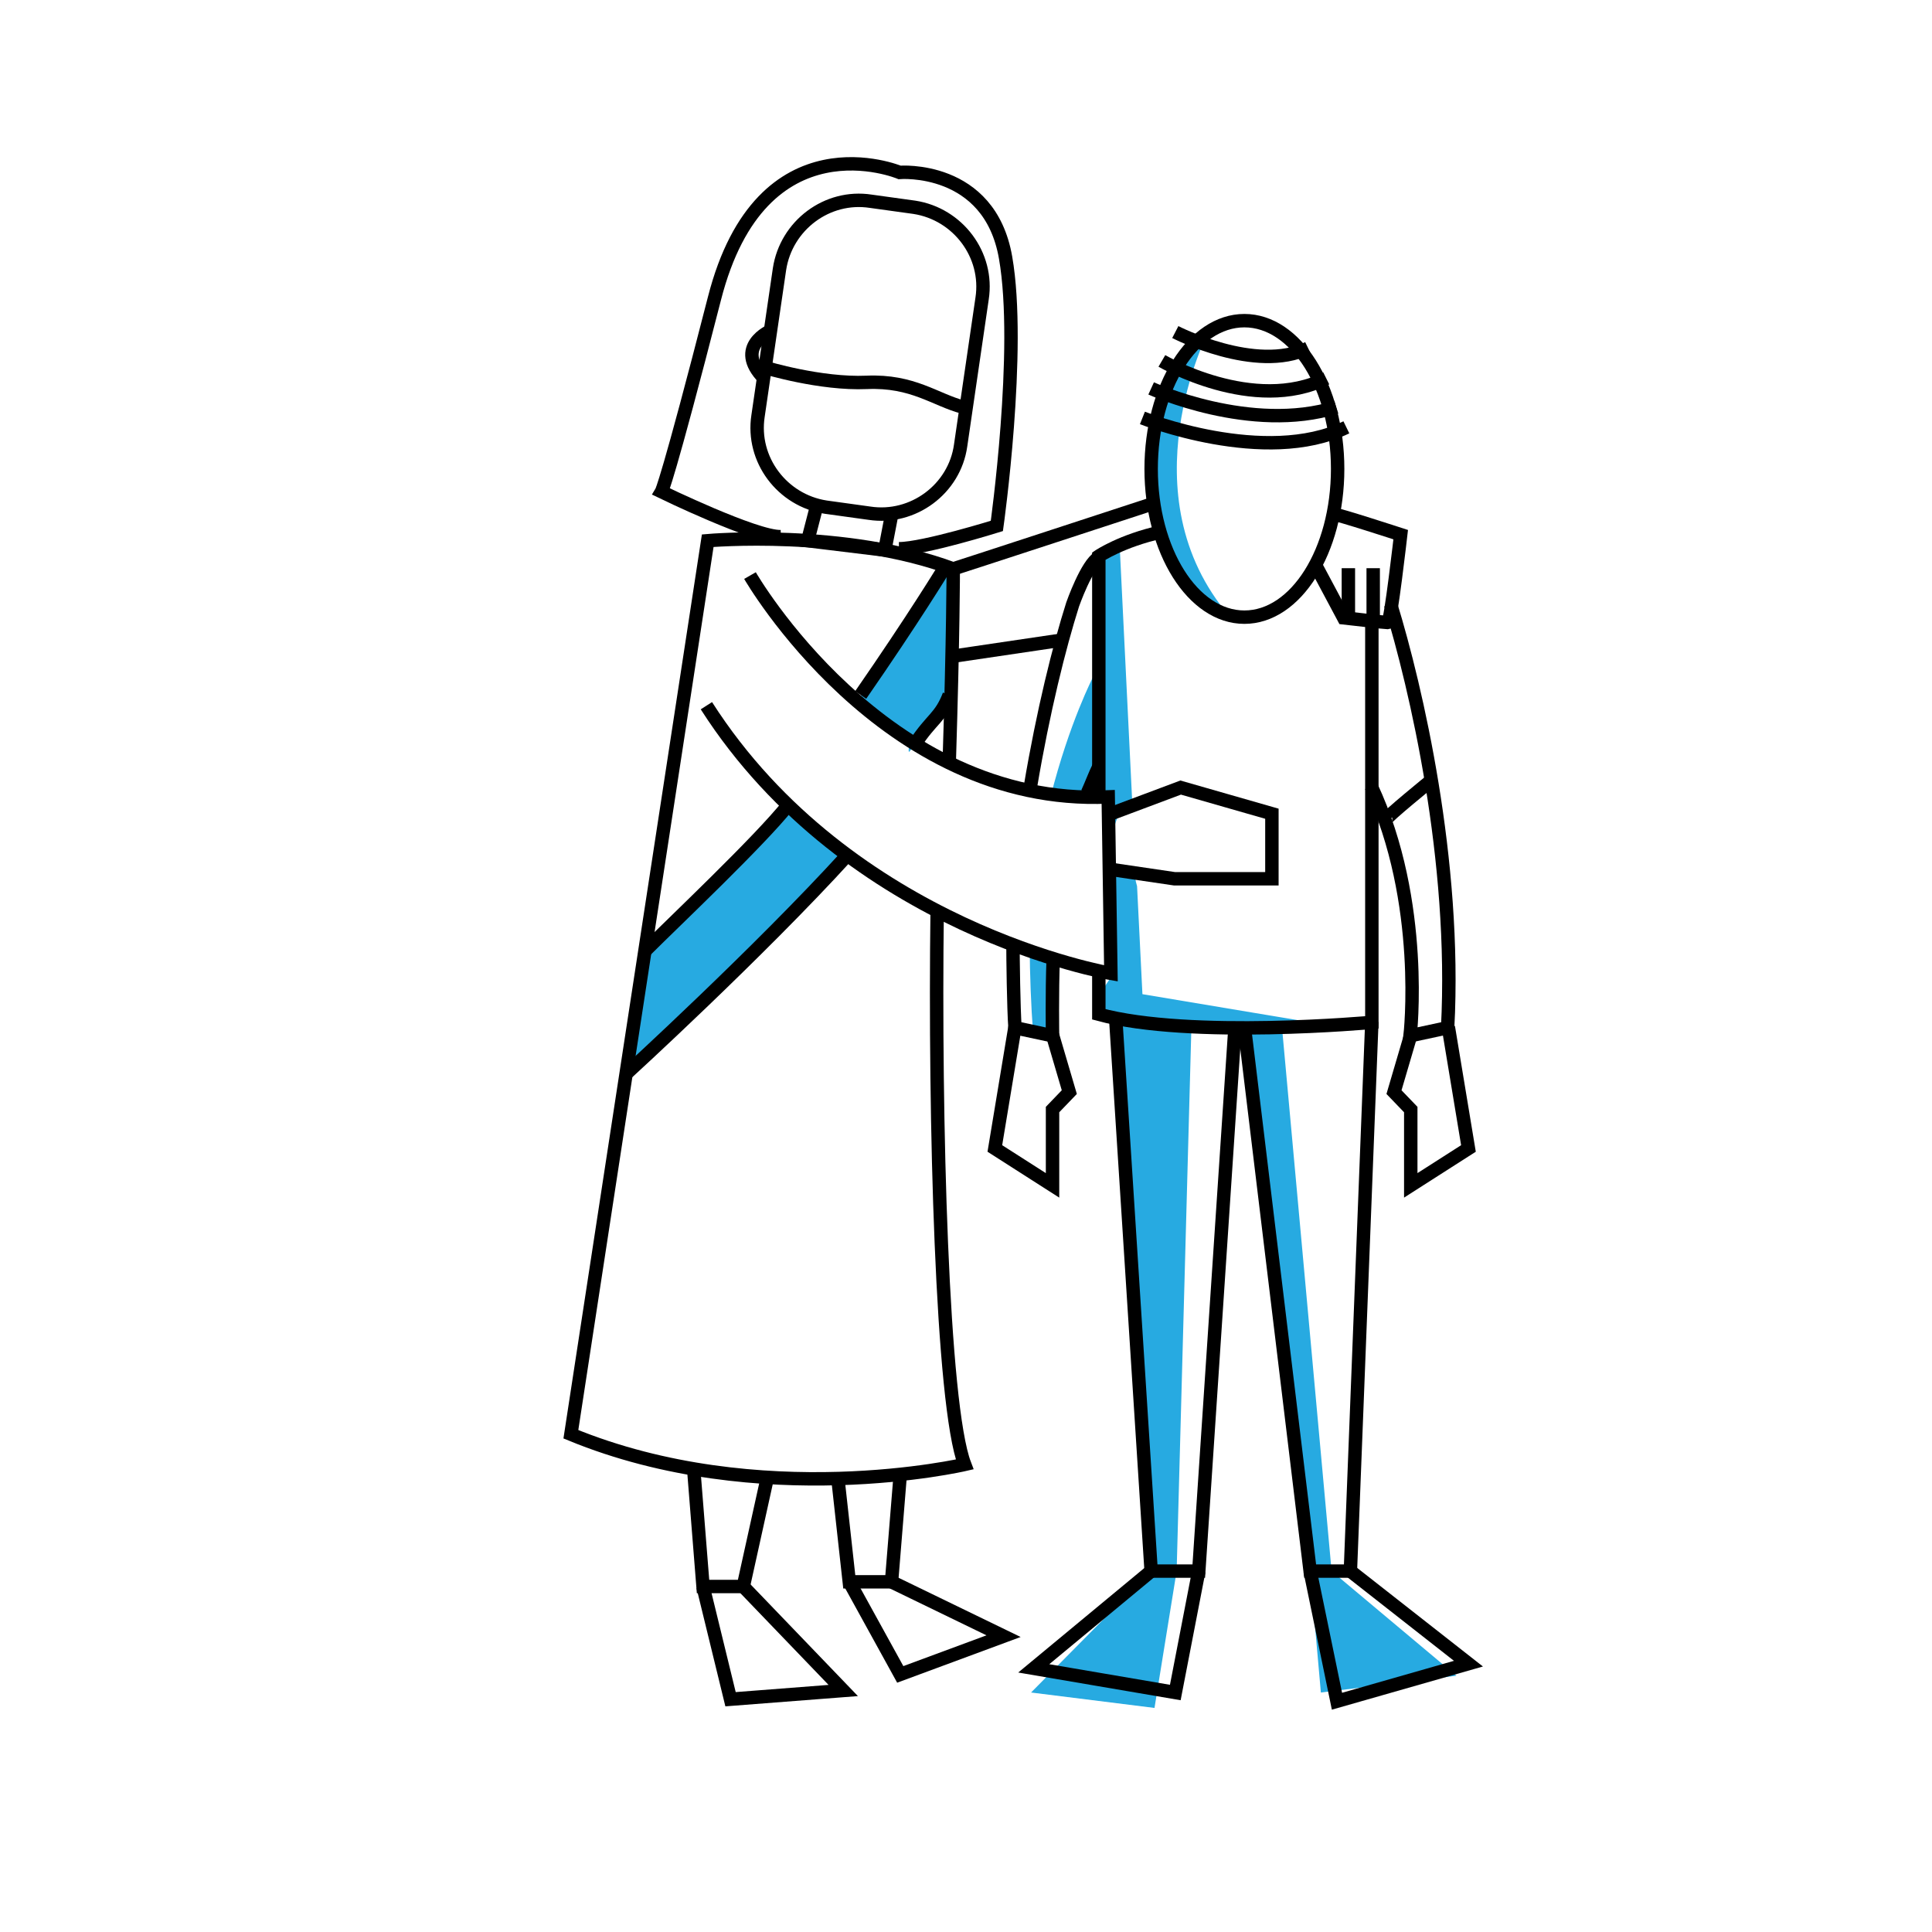 <?xml version="1.0" encoding="utf-8"?>
<!-- Generator: Adobe Illustrator 21.0.0, SVG Export Plug-In . SVG Version: 6.00 Build 0)  -->
<!DOCTYPE svg PUBLIC "-//W3C//DTD SVG 1.0//EN" "http://www.w3.org/TR/2001/REC-SVG-20010904/DTD/svg10.dtd">
<svg version="1.0" xmlns="http://www.w3.org/2000/svg" xmlns:xlink="http://www.w3.org/1999/xlink" x="0px" y="0px" width="288px"
	 height="288px" viewBox="0 0 288 288" enable-background="new 0 0 288 288" xml:space="preserve">
<g id="Color">
	<path fill="#27AAE1" d="M126.3,127.5c-0.8,0.5-3-2.3-3.1-2.4c-3.4-2.9-3.4-2.9-5.6-4.6c-0.1-0.1,0-0.3-0.1-0.4
		c-4.9,5.7-15.8,16.9-21.3,21.7l-2.8,18.4L126.3,127.5C126.4,127.6,126.5,127.7,126.3,127.5C126.1,127.3,126.2,127.4,126.3,127.5z"
		/>
	<path fill="#27AAE1" d="M140.7,84.8c0,0-3.1,5.8-12.4,18.8c2.1,3.7,5,7.5,7.2,6.1c0.3,0.4-0.2,2,0,2.4l6.1-7.1l0.6-20.1H140.7z"/>
	<path fill="#27AAE1" d="M180.1,49.5c0,0-12.4,24.2,3.2,42.4c0,0-12.7-6.8-11.7-23.2S180.1,49.5,180.1,49.5z"/>
	<path fill="#27AAE1" d="M160.2,118.8c0.3,0,0.5,0.1,0.8,0.1c0.8-1.9,1.7-3.5,2.8-4.7l-0.8-13.4c0,0-3.6,6.9-6.4,18
		C157.7,118.7,159,118.7,160.2,118.8z"/>
	<path fill="#27AAE1" d="M156.9,146c-0.6,0.2-0.8-3.4-1.7-3.8c-0.4-0.2-1.4-0.4-1.7-0.6c0,2.7,0.2,9.1,0.5,12l2.8,0.6
		C156.9,154.3,156.8,150.9,156.9,146z"/>
	<path fill="#27AAE1" d="M165.9,118.6l-0.1,6.4c0.5-4,1.9-4.8,3-5l-1.9-38.8l-4,1.7l0.8,35.3L165.9,118.6z"/>
	<path fill="#27AAE1" d="M170.3,148.2l-0.8-16.1c-0.6-2,0-2-0.9-2.1c-0.4-0.1-2.3-1.3-2.6-1.5v16.6l-2.1,3.1v2.8l2.5,0.6l5.3,82.5
		l-18,18.2l18.4,2.3l3.3-20.4l2.2-81.1l20.2-0.3L170.3,148.2z"/>
	<polygon fill="#27AAE1" points="191.1,153.1 198.5,234.2 217.1,249.8 196.9,252.3 195.3,234.2 185.5,153.1 	"/>
</g>
<g id="Lines">
	<path fill="none" stroke="#000000" stroke-width="2" stroke-miterlimit="10" d="M129.6,76.5l-6.5-0.9c-6.5-1-11.1-7.1-10.1-13.6
		l3.2-21.9c1-6.5,7.1-11.1,13.6-10.1l6.5,0.9c6.5,1,11.1,7.1,10.1,13.6l-3.2,21.9C142.3,72.9,136.1,77.5,129.6,76.5z"/>
	<path fill="none" stroke="#000000" stroke-width="2" stroke-miterlimit="10" d="M114.1,54.8c0,0,8.2,2.5,15.1,2.2
		c6.9-0.3,10.2,2.6,14.4,3.7"/>
	<path fill="none" stroke="#000000" stroke-width="2" stroke-miterlimit="10" d="M114.9,49.3c0,0-5.6,2.4-1,7.1"/>
	<path fill="none" stroke="#000000" stroke-width="2" stroke-miterlimit="10" d="M116.4,80c-3.8,0.1-17.8-6.7-17.8-6.7
		s0.9-1.5,7.9-28.8c7-27.4,27.6-18.8,27.6-18.8s13.4-1.1,15.8,12.7c2.4,13.7-1.3,40-1.3,40s-10.9,3.4-14.6,3.4"/>
	<polyline fill="none" stroke="#000000" stroke-width="2" stroke-miterlimit="10" points="121.8,75.2 120.4,80.6 131.9,82 
		132.9,76.8 	"/>
	<path fill="none" stroke="#000000" stroke-width="2" stroke-miterlimit="10" d="M139.7,135.8c-0.4,31,0.7,73.6,4.1,82.5
		c0,0-30.5,7.1-58.7-4.5l20.4-133.2c0,0,20.4-1.8,36.6,4.2c0,0,0,9.8-0.6,28.9"/>
	<path fill="none" stroke="#000000" stroke-width="2" stroke-miterlimit="10" d="M111.8,85.8c0,0,19.8,34.5,53.4,33l0.4,26.3
		c0,0-39-6.6-60.3-39.9"/>
	<polyline fill="none" stroke="#000000" stroke-width="2" stroke-miterlimit="10" points="165.6,121.3 176,117.4 189.6,121.3 
		189.6,131 175.1,131 165.6,129.6 	"/>
	<path fill="none" stroke="#000000" stroke-width="2" stroke-miterlimit="10" d="M140.7,84.8c0,0-4.5,7.4-12.4,18.8"/>
	<path fill="none" stroke="#000000" stroke-width="2" stroke-miterlimit="10" d="M117.5,120c-4.4,5.5-16.8,17.2-21.3,21.7"/>
	<path fill="none" stroke="#000000" stroke-width="2" stroke-miterlimit="10" d="M136.4,110.9c2.5-3.8,3.8-3.9,5.1-7.3"/>
	<path fill="none" stroke="#000000" stroke-width="2" stroke-miterlimit="10" d="M93.3,160.1c0,0,19.8-18.1,33-32.6"/>
	<polyline fill="none" stroke="#000000" stroke-width="2" stroke-miterlimit="10" points="103.4,218.9 104.8,236.5 110.8,236.5 
		114.4,220.2 	"/>
	<polyline fill="none" stroke="#000000" stroke-width="2" stroke-miterlimit="10" points="124.9,220.4 126.6,235.8 132.9,235.8 
		134.2,219.8 	"/>
	<polyline fill="none" stroke="#000000" stroke-width="2" stroke-miterlimit="10" points="110.8,236.5 125.7,252 108.9,253.3 
		104.8,236.5 	"/>
	<polyline fill="none" stroke="#000000" stroke-width="2" stroke-miterlimit="10" points="126.6,235.8 134.2,249.6 149.6,243.9 
		132.9,235.8 	"/>
	<line fill="none" stroke="#000000" stroke-width="2" stroke-miterlimit="10" x1="141.5" y1="97.9" x2="158.4" y2="95.4"/>
	<path fill="none" stroke="#000000" stroke-width="2" stroke-miterlimit="10" d="M142.1,84.8c1-0.3,29.4-9.6,29.4-9.6"/>
	<path fill="none" stroke="#000000" stroke-width="2" stroke-miterlimit="10" d="M198.6,76.6c0.7,0,10.2,3.1,10.2,3.1
		s-1.5,13.1-1.9,13.1c-0.5,0-6.6-0.7-6.6-0.7l-4-7.5"/>
	<line fill="none" stroke="#000000" stroke-width="2" stroke-miterlimit="10" x1="201" y1="92.2" x2="201" y2="84.7"/>
	<line fill="none" stroke="#000000" stroke-width="2" stroke-miterlimit="10" x1="204.7" y1="93" x2="204.7" y2="84.7"/>
	<ellipse fill="none" stroke="#000000" stroke-width="2" stroke-miterlimit="10" cx="185.5" cy="69.9" rx="13.9" ry="22.1"/>
	<path fill="none" stroke="#000000" stroke-width="2" stroke-miterlimit="10" d="M175.2,49.5c0,0,12,6.2,19.8,2.4"/>
	<path fill="none" stroke="#000000" stroke-width="2" stroke-miterlimit="10" d="M173.2,53.8c0,0,13.7,8,24.5,2.6"/>
	<path fill="none" stroke="#000000" stroke-width="2" stroke-miterlimit="10" d="M171.6,57.9c0,0,14.9,6.8,27.6,2.8"/>
	<path fill="none" stroke="#000000" stroke-width="2" stroke-miterlimit="10" d="M170.3,62.3c0,0,18.3,7.3,30.4,1.4"/>
	<path fill="none" stroke="#000000" stroke-width="2" stroke-miterlimit="10" d="M163.8,118.8c0-17.6,0-35.9,0-35.9s3.4-2.3,9.3-3.6
		"/>
	<path fill="none" stroke="#000000" stroke-width="2" stroke-miterlimit="10" d="M204.5,93c0,19.1,0,59.4,0,59.4s-27.1,2.5-40.7-1.2
		c0,0,0-4.6,0-6.4"/>
	<path fill="none" stroke="#000000" stroke-width="2" stroke-miterlimit="10" d="M207.3,90.1c3.8,12.4,9.8,38.1,8.5,63.1l-5.6,1.2
		c0,0,2.3-19.9-5.8-37.2"/>
	<polyline fill="none" stroke="#000000" stroke-width="2" stroke-miterlimit="10" points="210.3,154.3 207.8,162.8 210.3,165.4 
		210.3,176.7 218.9,171.2 215.9,153.1 	"/>
	<path fill="none" stroke="#000000" stroke-width="2" stroke-miterlimit="10" d="M206.6,122.2c-0.1-0.3,6.8-5.9,6.8-5.9"/>
	<path fill="none" stroke="#000000" stroke-width="2" stroke-miterlimit="10" d="M153.6,117.3c1.9-11.3,4.3-20.9,6.3-27.2
		c0,0,2.1-6,3.9-7"/>
	<path fill="none" stroke="#000000" stroke-width="2" stroke-miterlimit="10" d="M163.8,114.3c-0.6,1.2-1.1,2.6-1.7,3.9"/>
	<path fill="none" stroke="#000000" stroke-width="2" stroke-miterlimit="10" d="M157,142.9c-0.2,5.1-0.1,11.5-0.1,11.5l-5.6-1.2
		c-0.2-3-0.3-10-0.3-13"/>
	<polyline fill="none" stroke="#000000" stroke-width="2" stroke-miterlimit="10" points="156.9,154.3 159.4,162.8 156.9,165.4 
		156.9,176.7 148.3,171.2 151.3,153.1 	"/>
	<polyline fill="none" stroke="#000000" stroke-width="2" stroke-miterlimit="10" points="166.3,151.6 171.6,234.2 178.7,234.2 
		184.1,153.1 	"/>
	<polyline fill="none" stroke="#000000" stroke-width="2" stroke-miterlimit="10" points="185.5,153.1 195.3,234.2 201.3,234.2 
		204.5,152.3 	"/>
	<polyline fill="none" stroke="#000000" stroke-width="2" stroke-miterlimit="10" points="171.6,234.2 154.1,248.7 175.2,252.3 
		178.7,234.2 	"/>
	<polyline fill="none" stroke="#000000" stroke-width="2" stroke-miterlimit="10" points="195.3,234.2 199.3,253.6 218.9,248 
		201.3,234.2 	"/>
</g>
</svg>
